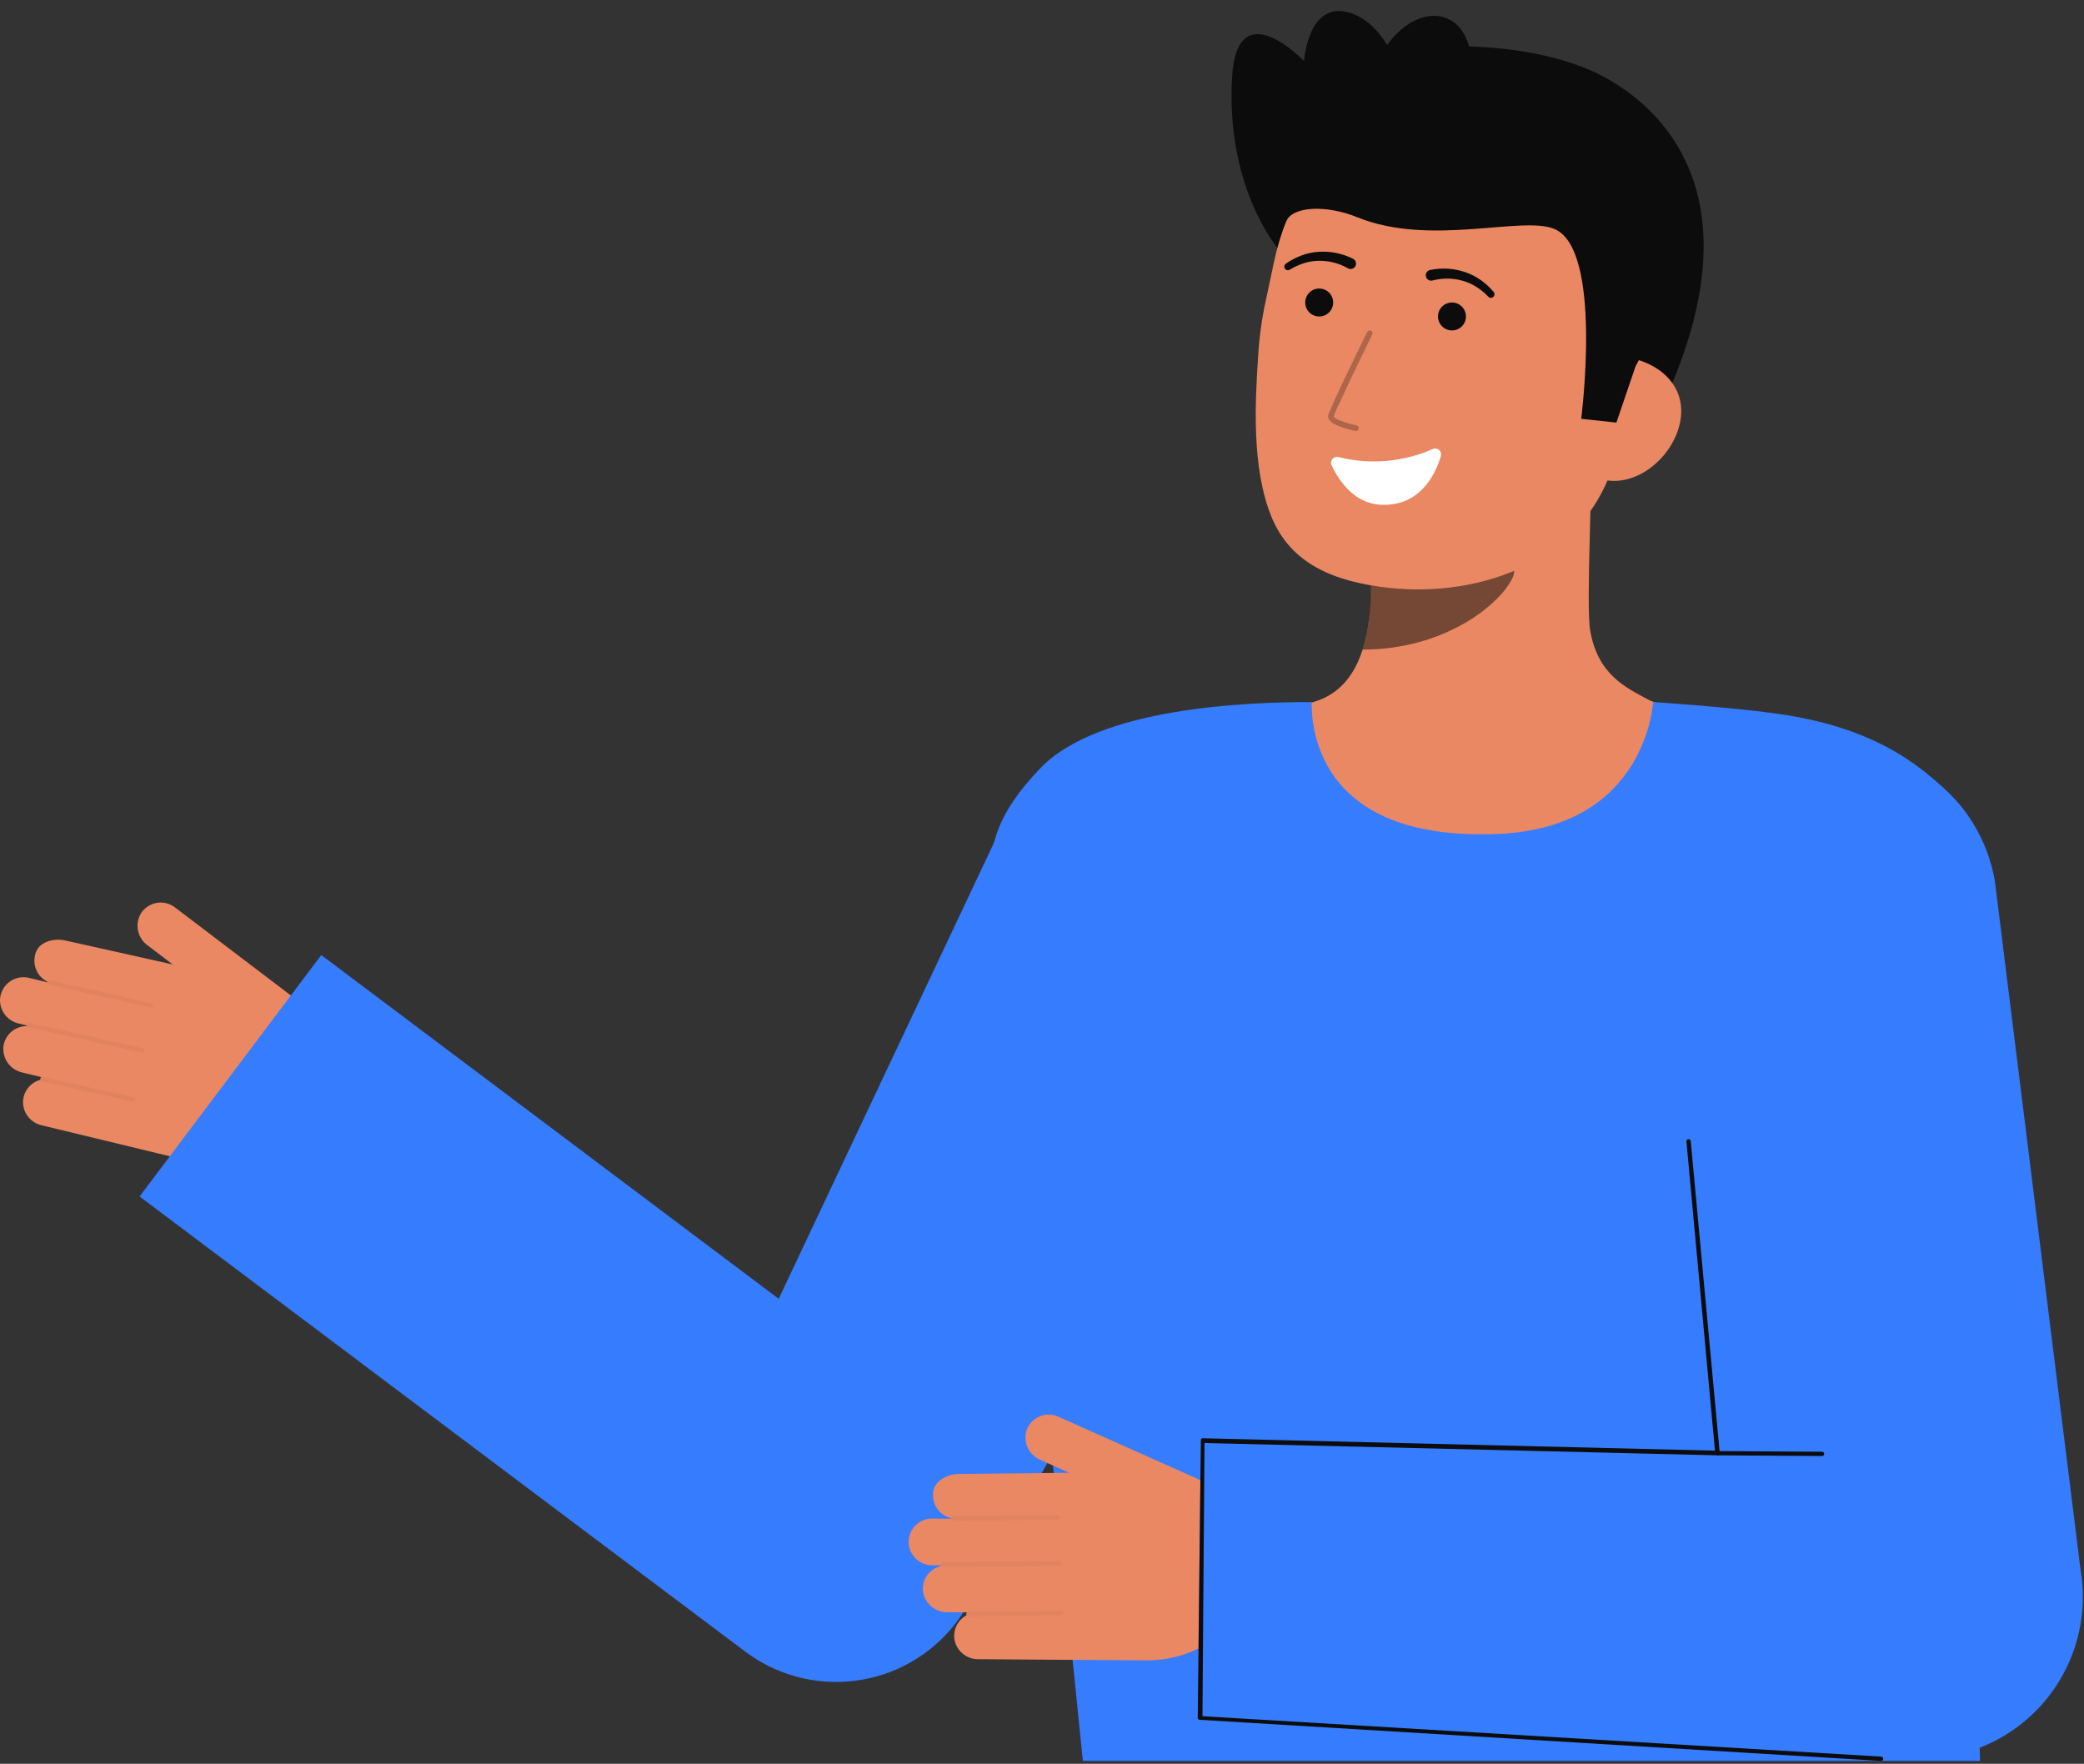 <svg width="605" height="512" viewBox="0 0 605 512" fill="none" xmlns="http://www.w3.org/2000/svg">
<rect x="0" y="0" width="605" height="512" fill="#333333" stroke="none"/>
<path d="M84.944 289.348L50.759 263.383C50.008 262.813 49.146 262.405 48.228 262.186C47.31 261.967 46.357 261.941 45.429 262.11C44.501 262.279 43.618 262.639 42.837 263.167C42.056 263.696 41.393 264.381 40.891 265.179C40.011 266.682 39.721 268.458 40.076 270.163C40.432 271.867 41.408 273.379 42.816 274.406L50.146 279.973L19.054 273.038C15.611 272.206 10.852 273.387 10.174 277.308C9.814 278.8 9.971 280.37 10.619 281.761C11.267 283.153 12.367 284.284 13.741 284.97C13.725 285 13.712 285.032 13.703 285.065C13.701 285.091 13.701 285.117 13.703 285.143L8.393 283.861C7.409 283.624 6.385 283.61 5.394 283.818C4.404 284.027 3.473 284.454 2.669 285.068C1.865 285.682 1.208 286.467 0.747 287.367C0.285 288.267 0.03 289.258 0 290.269C-0.014 291.861 0.518 293.41 1.51 294.657C2.501 295.904 3.891 296.773 5.446 297.119L7.703 297.664C7.718 297.736 7.745 297.806 7.783 297.869C6.171 297.855 4.606 298.414 3.369 299.447C2.131 300.48 1.302 301.919 1.028 303.506C0.78 305.252 1.2 307.028 2.204 308.478C3.207 309.928 4.722 310.947 6.444 311.331L12.058 312.686C11.966 312.723 11.884 312.781 11.818 312.856C11.753 312.931 11.706 313.021 11.682 313.117C11.66 313.234 11.672 313.354 11.716 313.464C10.277 313.85 9.003 314.697 8.093 315.876C7.182 317.055 6.685 318.5 6.676 319.99C6.699 321.554 7.25 323.064 8.24 324.277C9.229 325.489 10.599 326.333 12.127 326.67L59.485 338.103C66.11 339.701 73.062 339.286 79.45 336.912C85.838 334.537 91.371 330.311 95.341 324.775C98.763 320.001 100.187 314.082 99.31 308.275C98.434 302.468 95.326 297.232 90.647 293.679L84.944 289.348Z" fill="#E98862"/>
<g opacity="0.2">
<path opacity="0.2" d="M44.483 291.988C44.443 292.147 44.343 292.284 44.204 292.37C44.064 292.456 43.897 292.484 43.737 292.448L14.175 285.808C14.094 285.79 14.018 285.756 13.951 285.709C13.884 285.662 13.826 285.601 13.782 285.532C13.738 285.462 13.709 285.385 13.694 285.304C13.68 285.222 13.682 285.139 13.701 285.059C13.719 284.979 13.752 284.903 13.8 284.836C13.848 284.768 13.908 284.711 13.977 284.667C14.047 284.623 14.125 284.593 14.206 284.579C14.287 284.565 14.37 284.567 14.45 284.586L44.012 291.225C44.092 291.243 44.169 291.277 44.236 291.324C44.303 291.372 44.361 291.432 44.405 291.502C44.449 291.572 44.479 291.65 44.493 291.731C44.506 291.813 44.504 291.896 44.486 291.977L44.483 291.988Z" fill="#0C0C0C"/>
</g>
<g opacity="0.2">
<path opacity="0.2" d="M41.914 305.096C41.875 305.256 41.773 305.394 41.633 305.481C41.492 305.567 41.323 305.594 41.162 305.556L8.171 298.152C8.09 298.134 8.014 298.1 7.946 298.053C7.879 298.005 7.821 297.945 7.777 297.875C7.733 297.805 7.703 297.727 7.69 297.646C7.676 297.564 7.678 297.481 7.697 297.401C7.738 297.241 7.839 297.103 7.979 297.015C8.119 296.927 8.287 296.896 8.449 296.927L41.44 304.331C41.521 304.349 41.597 304.383 41.665 304.43C41.732 304.478 41.79 304.538 41.834 304.608C41.878 304.678 41.907 304.756 41.921 304.837C41.935 304.919 41.933 305.002 41.914 305.082V305.096Z" fill="#0C0C0C"/>
</g>
<g opacity="0.2">
<path opacity="0.2" d="M39.215 319.309C39.175 319.468 39.075 319.605 38.935 319.691C38.796 319.777 38.629 319.805 38.469 319.769L12.152 313.864C11.99 313.827 11.849 313.728 11.76 313.588C11.671 313.447 11.641 313.278 11.678 313.115C11.714 312.953 11.814 312.812 11.954 312.723C12.095 312.634 12.265 312.605 12.427 312.641L38.743 318.547C38.824 318.564 38.9 318.598 38.968 318.646C39.036 318.693 39.093 318.754 39.138 318.824C39.182 318.893 39.212 318.971 39.225 319.053C39.239 319.134 39.237 319.218 39.218 319.298L39.215 319.309Z" fill="#0C0C0C"/>
</g>
<path d="M371.398 72.638C371.398 72.638 355.862 55.204 357.664 22.554C359.059 -2.726 378.574 17.718 378.574 17.718C378.574 17.718 379.757 -0.475 392.324 3.857C404.891 8.189 408.42 28.25 408.42 28.25" fill="#0C0C0C"/>
<path d="M458.713 19.236C458.713 19.236 521.467 38.877 480.967 121.082L475.217 120.33L463.545 118.808" fill="#0C0C0C"/>
<path d="M369.444 206.79C369.732 206.753 372.922 259.642 434.413 255.032C476.983 251.846 492.161 206.716 493.137 206.716C488.547 205.74 480.818 204.324 478.779 203.236C472.076 199.637 463.782 195.893 461.621 182.886C460.376 175.388 462.489 137.036 461.839 129.45L396.494 144.023C397.408 160.043 403.798 197.181 381.399 203.754C377.673 204.841 373.655 205.841 369.444 206.79Z" fill="#E98862"/>
<path opacity="0.52" d="M395.578 188.577C396.602 185.281 397.26 181.882 397.543 178.443C398.262 170.594 398.119 162.69 397.117 154.873C410.398 153.082 422.911 147.605 433.232 139.063C434.445 143.541 441.118 163.106 439.27 167.361C435.779 175.405 419.366 188.577 395.578 188.577Z" fill="#0C0C0C"/>
<path d="M403.414 170.666C429.147 173.435 462.589 163.5 469.869 129.296L476.435 98.433C483.706 64.233 471.632 32.681 439.4 25.835C407.17 18.989 377.18 41.6 369.904 75.805L366.996 89.468C366.08 94.177 365.486 98.942 365.219 103.731C364.418 116.384 363.249 135.632 369.093 149.973C374.608 163.513 386.973 168.896 403.414 170.666Z" fill="#E98862"/>
<path d="M382.972 91.867C385.214 91.867 387.031 90.052 387.031 87.812C387.031 85.572 385.214 83.757 382.972 83.757C380.731 83.757 378.914 85.572 378.914 87.812C378.914 90.052 380.731 91.867 382.972 91.867Z" fill="#0C0C0C"/>
<path d="M421.516 95.922C423.758 95.922 425.574 94.106 425.574 91.867C425.574 89.627 423.758 87.812 421.516 87.812C419.275 87.812 417.458 89.627 417.458 91.867C417.458 94.106 419.275 95.922 421.516 95.922Z" fill="#0C0C0C"/>
<path d="M465.649 139.291C475.444 141.372 485.612 132.588 487.694 122.8C489.777 113.013 482.984 105.93 473.19 103.849L466.747 109.335L457.228 137.502L465.649 139.291Z" fill="#E98862"/>
<path d="M459.032 121.579C459.032 121.579 465.396 72.396 451.268 66.467C441.865 62.518 415.305 71.681 394.114 63.096C384.844 59.338 375.219 59.901 373.382 64.265C372.653 65.992 371.813 38.916 390.823 22.28C405.958 9.033 446.159 12.45 463.025 21.141C509.726 45.205 474.795 106.39 474.795 106.39L469.248 122.675L459.032 121.579Z" fill="#0C0C0C"/>
<g opacity="0.52">
<path opacity="0.52" d="M393.53 125.098L393.466 125.088C390.308 124.425 385.085 122.958 385.578 120.602C385.99 118.646 395.781 98.656 396.899 96.383C396.994 96.188 397.164 96.038 397.37 95.968C397.577 95.897 397.802 95.911 397.998 96.007C398.194 96.103 398.343 96.273 398.414 96.479C398.484 96.685 398.47 96.91 398.374 97.106C394.03 105.958 387.467 119.61 387.186 120.939C387.381 121.565 390.534 122.794 393.802 123.479C394.007 123.525 394.187 123.648 394.305 123.823C394.422 123.997 394.468 124.21 394.433 124.417C394.398 124.625 394.285 124.811 394.117 124.938C393.949 125.064 393.739 125.122 393.53 125.098Z" fill="#0C0C0C"/>
</g>
<path d="M392.801 75.127C389.698 73.562 386.231 72.863 382.763 73.101C381.059 73.209 379.381 73.57 377.785 74.175C376.205 74.766 374.707 75.553 373.325 76.52C373.094 76.667 372.93 76.899 372.869 77.165C372.807 77.432 372.853 77.713 372.997 77.946C373.14 78.179 373.37 78.346 373.636 78.411C373.902 78.477 374.183 78.435 374.418 78.295L374.491 78.254C375.758 77.469 377.119 76.846 378.542 76.4C379.944 75.952 381.406 75.719 382.878 75.71C385.788 75.667 388.657 76.393 391.195 77.815L391.291 77.872C391.468 77.977 391.665 78.047 391.87 78.076C392.075 78.106 392.283 78.095 392.484 78.043C392.684 77.992 392.872 77.901 393.037 77.777C393.203 77.652 393.341 77.497 393.446 77.318C393.551 77.14 393.619 76.943 393.647 76.738C393.675 76.533 393.663 76.325 393.61 76.125C393.557 75.925 393.465 75.738 393.339 75.574C393.214 75.409 393.057 75.272 392.878 75.168L392.801 75.127Z" fill="#0C0C0C"/>
<path d="M416.006 81.394C418.825 80.672 421.785 80.706 424.587 81.493C426.006 81.882 427.359 82.482 428.599 83.273C429.859 84.07 431.014 85.022 432.036 86.106L432.093 86.162C432.286 86.35 432.544 86.455 432.813 86.457C433.083 86.458 433.342 86.356 433.538 86.171C433.733 85.986 433.85 85.733 433.863 85.464C433.876 85.196 433.785 84.932 433.609 84.729C432.522 83.441 431.277 82.295 429.903 81.318C428.515 80.325 426.986 79.544 425.367 79.003C422.078 77.88 418.547 77.664 415.145 78.376C414.944 78.42 414.753 78.503 414.584 78.621C414.415 78.738 414.27 78.888 414.159 79.061C413.934 79.411 413.858 79.836 413.947 80.242C414.035 80.648 414.282 81.002 414.632 81.227C414.982 81.451 415.407 81.528 415.813 81.439L415.894 81.419L416.006 81.394Z" fill="#0C0C0C"/>
<path d="M388.564 132.686C397.705 134.968 407.346 134.141 415.964 130.336C416.262 130.206 416.592 130.163 416.914 130.213C417.236 130.263 417.537 130.404 417.782 130.618C418.027 130.833 418.206 131.113 418.297 131.425C418.389 131.738 418.39 132.07 418.3 132.383C416.697 137.733 412.182 147.29 400.487 146.498C392.934 145.99 388.596 139.341 386.57 135.077C386.43 134.781 386.377 134.452 386.419 134.127C386.46 133.803 386.593 133.497 386.803 133.245C387.012 132.994 387.289 132.807 387.601 132.708C387.913 132.609 388.247 132.601 388.564 132.686Z" fill="white"/>
<path d="M424.835 29.287C429.203 19.042 427.096 8.334 420.131 5.369C413.165 2.404 403.978 8.305 399.61 18.55C395.242 28.794 397.349 39.503 404.314 42.468C411.28 45.433 420.467 39.532 424.835 29.287Z" fill="#0C0C0C"/>
<path d="M435.37 242.059C478.11 240.046 479.909 203.798 479.909 203.798C479.909 203.798 501.086 205.165 515.165 207.068C538.213 210.184 553.418 217.993 565.518 230.083C576.775 241.332 583.626 253.5 576.375 331.192C571.124 387.446 574.82 511.181 574.82 511.181H314.363C314.363 511.181 296.176 332.423 294.02 307.099C289.904 258.758 278.279 248.086 301.833 223.185C318.914 205.125 363.013 203.798 380.765 203.8C381.052 203.8 377.165 244.802 435.37 242.059Z" fill="#367CFF"/>
<path d="M293.404 234.38L226.064 377.03L93.265 277.243L40.52 347.328L216.365 479.46C217.939 480.628 219.582 481.699 221.287 482.667C226.312 485.48 231.841 487.276 237.561 487.953C243.28 488.631 249.077 488.176 254.62 486.615C260.163 485.054 265.345 482.417 269.868 478.855C274.392 475.293 278.169 470.876 280.984 465.855L281.746 464.499L384.483 281.265L293.404 234.38Z" fill="#367CFF"/>
<path d="M346.404 428.731L307.197 411.234C306.336 410.85 305.404 410.649 304.46 410.644C303.517 410.64 302.583 410.832 301.718 411.207C300.853 411.583 300.075 412.135 299.435 412.828C298.795 413.52 298.306 414.339 298 415.23C297.485 416.894 297.607 418.689 298.342 420.268C299.077 421.847 300.373 423.097 301.978 423.775L310.386 427.533L278.526 427.861C274.985 427.835 270.621 430.069 270.855 434.041C270.845 435.576 271.355 437.069 272.303 438.276C273.251 439.484 274.581 440.334 276.075 440.689C276.066 440.722 276.061 440.756 276.059 440.791C276.063 440.817 276.068 440.842 276.075 440.867L270.613 440.828C269.602 440.822 268.602 441.04 267.686 441.469C266.77 441.897 265.961 442.524 265.318 443.304C264.675 444.084 264.215 444.997 263.97 445.978C263.725 446.958 263.702 447.981 263.902 448.971C264.251 450.525 265.123 451.912 266.373 452.901C267.622 453.889 269.174 454.419 270.767 454.402L273.093 454.418C273.124 454.485 273.166 454.547 273.218 454.599C271.645 454.953 270.249 455.853 269.28 457.14C268.31 458.427 267.831 460.017 267.926 461.625C268.082 463.382 268.895 465.016 270.204 466.2C271.512 467.384 273.219 468.032 274.985 468.014L280.759 468.055C280.678 468.111 280.611 468.186 280.564 468.273C280.517 468.36 280.491 468.457 280.488 468.556C280.493 468.674 280.531 468.789 280.6 468.886C279.286 469.589 278.24 470.704 277.623 472.059C277.005 473.414 276.85 474.935 277.181 476.387C277.561 477.904 278.442 479.249 279.682 480.204C280.921 481.159 282.447 481.668 284.013 481.648L332.732 481.995C339.547 482.044 346.222 480.057 351.9 476.29C357.578 472.524 362.001 467.148 364.602 460.853C366.845 455.426 366.882 449.338 364.705 443.884C362.528 438.43 358.308 434.038 352.942 431.643L346.404 428.731Z" fill="#E98862"/>
<g opacity="0.2">
<path opacity="0.2" d="M307.61 440.515C307.608 440.68 307.541 440.837 307.424 440.952C307.306 441.068 307.148 441.133 306.983 441.133L276.686 441.405C276.604 441.405 276.522 441.39 276.446 441.359C276.37 441.328 276.3 441.283 276.241 441.225C276.183 441.167 276.136 441.099 276.104 441.023C276.072 440.947 276.055 440.866 276.054 440.784C276.053 440.702 276.069 440.62 276.099 440.544C276.13 440.467 276.176 440.398 276.233 440.339C276.291 440.281 276.36 440.234 276.436 440.202C276.511 440.17 276.593 440.153 276.675 440.152L306.972 439.879C307.138 439.879 307.298 439.945 307.415 440.062C307.533 440.18 307.599 440.339 307.599 440.505L307.61 440.515Z" fill="#0C0C0C"/>
</g>
<g opacity="0.2">
<path opacity="0.2" d="M308.099 453.868C308.097 454.032 308.031 454.188 307.915 454.303C307.799 454.418 307.642 454.484 307.479 454.486L273.666 454.79C273.5 454.79 273.34 454.724 273.223 454.607C273.105 454.489 273.039 454.33 273.039 454.164C273.045 453.999 273.112 453.843 273.229 453.727C273.345 453.61 273.501 453.543 273.666 453.537L307.477 453.233C307.644 453.233 307.803 453.299 307.92 453.416C308.038 453.534 308.104 453.693 308.104 453.859L308.099 453.868Z" fill="#0C0C0C"/>
</g>
<g opacity="0.2">
<path opacity="0.2" d="M308.713 468.317C308.711 468.481 308.644 468.638 308.527 468.754C308.41 468.87 308.251 468.934 308.087 468.934L281.116 469.177C281.033 469.178 280.952 469.163 280.875 469.132C280.799 469.101 280.729 469.056 280.671 468.998C280.612 468.94 280.565 468.872 280.533 468.796C280.501 468.72 280.484 468.639 280.483 468.557C280.482 468.474 280.498 468.393 280.529 468.317C280.559 468.24 280.605 468.171 280.663 468.112C280.72 468.053 280.789 468.007 280.865 467.975C280.941 467.942 281.022 467.925 281.104 467.925L308.075 467.682C308.242 467.682 308.401 467.748 308.519 467.865C308.636 467.983 308.702 468.142 308.702 468.308L308.713 468.317Z" fill="#0C0C0C"/>
</g>
<path d="M347.72 498.486L552.558 510.28C559.78 511.066 567.085 510.168 573.901 507.659C580.717 505.149 586.858 501.095 591.843 495.816C596.828 490.536 600.52 484.174 602.631 477.229C604.741 470.284 605.213 462.945 604.008 455.787L579.137 255.847C578.113 249.763 575.899 243.941 572.623 238.712C569.346 233.483 565.071 228.95 560.042 225.372C555.012 221.794 549.327 219.241 543.31 217.859C537.293 216.476 531.062 216.291 524.974 217.315C518.885 218.339 513.058 220.55 507.826 223.824C502.593 227.098 498.056 231.37 494.475 236.395C490.894 241.421 488.339 247.102 486.956 253.114C485.572 259.126 485.387 265.352 486.412 271.436L498.391 423.309L348.618 417.97L347.72 498.486Z" fill="#367CFF"/>
<path d="M528.947 422.675C529.105 422.674 529.256 422.614 529.371 422.507C529.486 422.399 529.557 422.252 529.568 422.095C529.58 421.939 529.532 421.783 529.434 421.66C529.336 421.536 529.196 421.454 529.04 421.43L498.749 421.231C498.668 421.218 498.584 421.221 498.504 421.24C498.424 421.259 498.348 421.295 498.282 421.344C498.215 421.393 498.159 421.455 498.117 421.526C498.075 421.597 498.047 421.675 498.036 421.757C498.011 421.921 498.053 422.089 498.152 422.222C498.251 422.356 498.399 422.444 498.564 422.469L528.854 422.668C528.885 422.673 528.916 422.675 528.947 422.675Z" fill="#0C0C0C"/>
<path d="M546.039 511.181C546.205 511.192 546.369 511.136 546.494 511.026C546.619 510.916 546.695 510.761 546.706 510.595C546.717 510.429 546.661 510.265 546.551 510.14C546.441 510.015 546.286 509.939 546.119 509.929L349.082 498.194L349.673 418.897L498.544 422.467C498.641 422.479 498.739 422.469 498.832 422.437C498.924 422.405 499.008 422.352 499.077 422.282C499.145 422.211 499.196 422.126 499.225 422.032C499.254 421.938 499.261 421.839 499.245 421.742L490.825 331.208C490.812 331.126 490.783 331.048 490.74 330.978C490.696 330.908 490.639 330.847 490.572 330.799C490.505 330.751 490.429 330.717 490.348 330.699C490.267 330.681 490.184 330.68 490.103 330.694C490.021 330.708 489.944 330.737 489.874 330.781C489.804 330.824 489.743 330.881 489.695 330.948C489.647 331.015 489.613 331.091 489.595 331.171C489.576 331.252 489.574 331.335 489.587 331.416L497.868 421.111L349.387 417.515C349.306 417.493 349.222 417.487 349.139 417.498C349.057 417.509 348.977 417.536 348.904 417.578C348.832 417.62 348.769 417.677 348.719 417.744C348.669 417.81 348.633 417.887 348.612 417.968L347.717 498.484C347.679 498.642 347.703 498.809 347.786 498.949C347.869 499.089 348.003 499.192 348.16 499.235L545.953 511.169C545.981 511.175 546.01 511.179 546.039 511.181Z" fill="#0C0C0C"/>
</svg>
